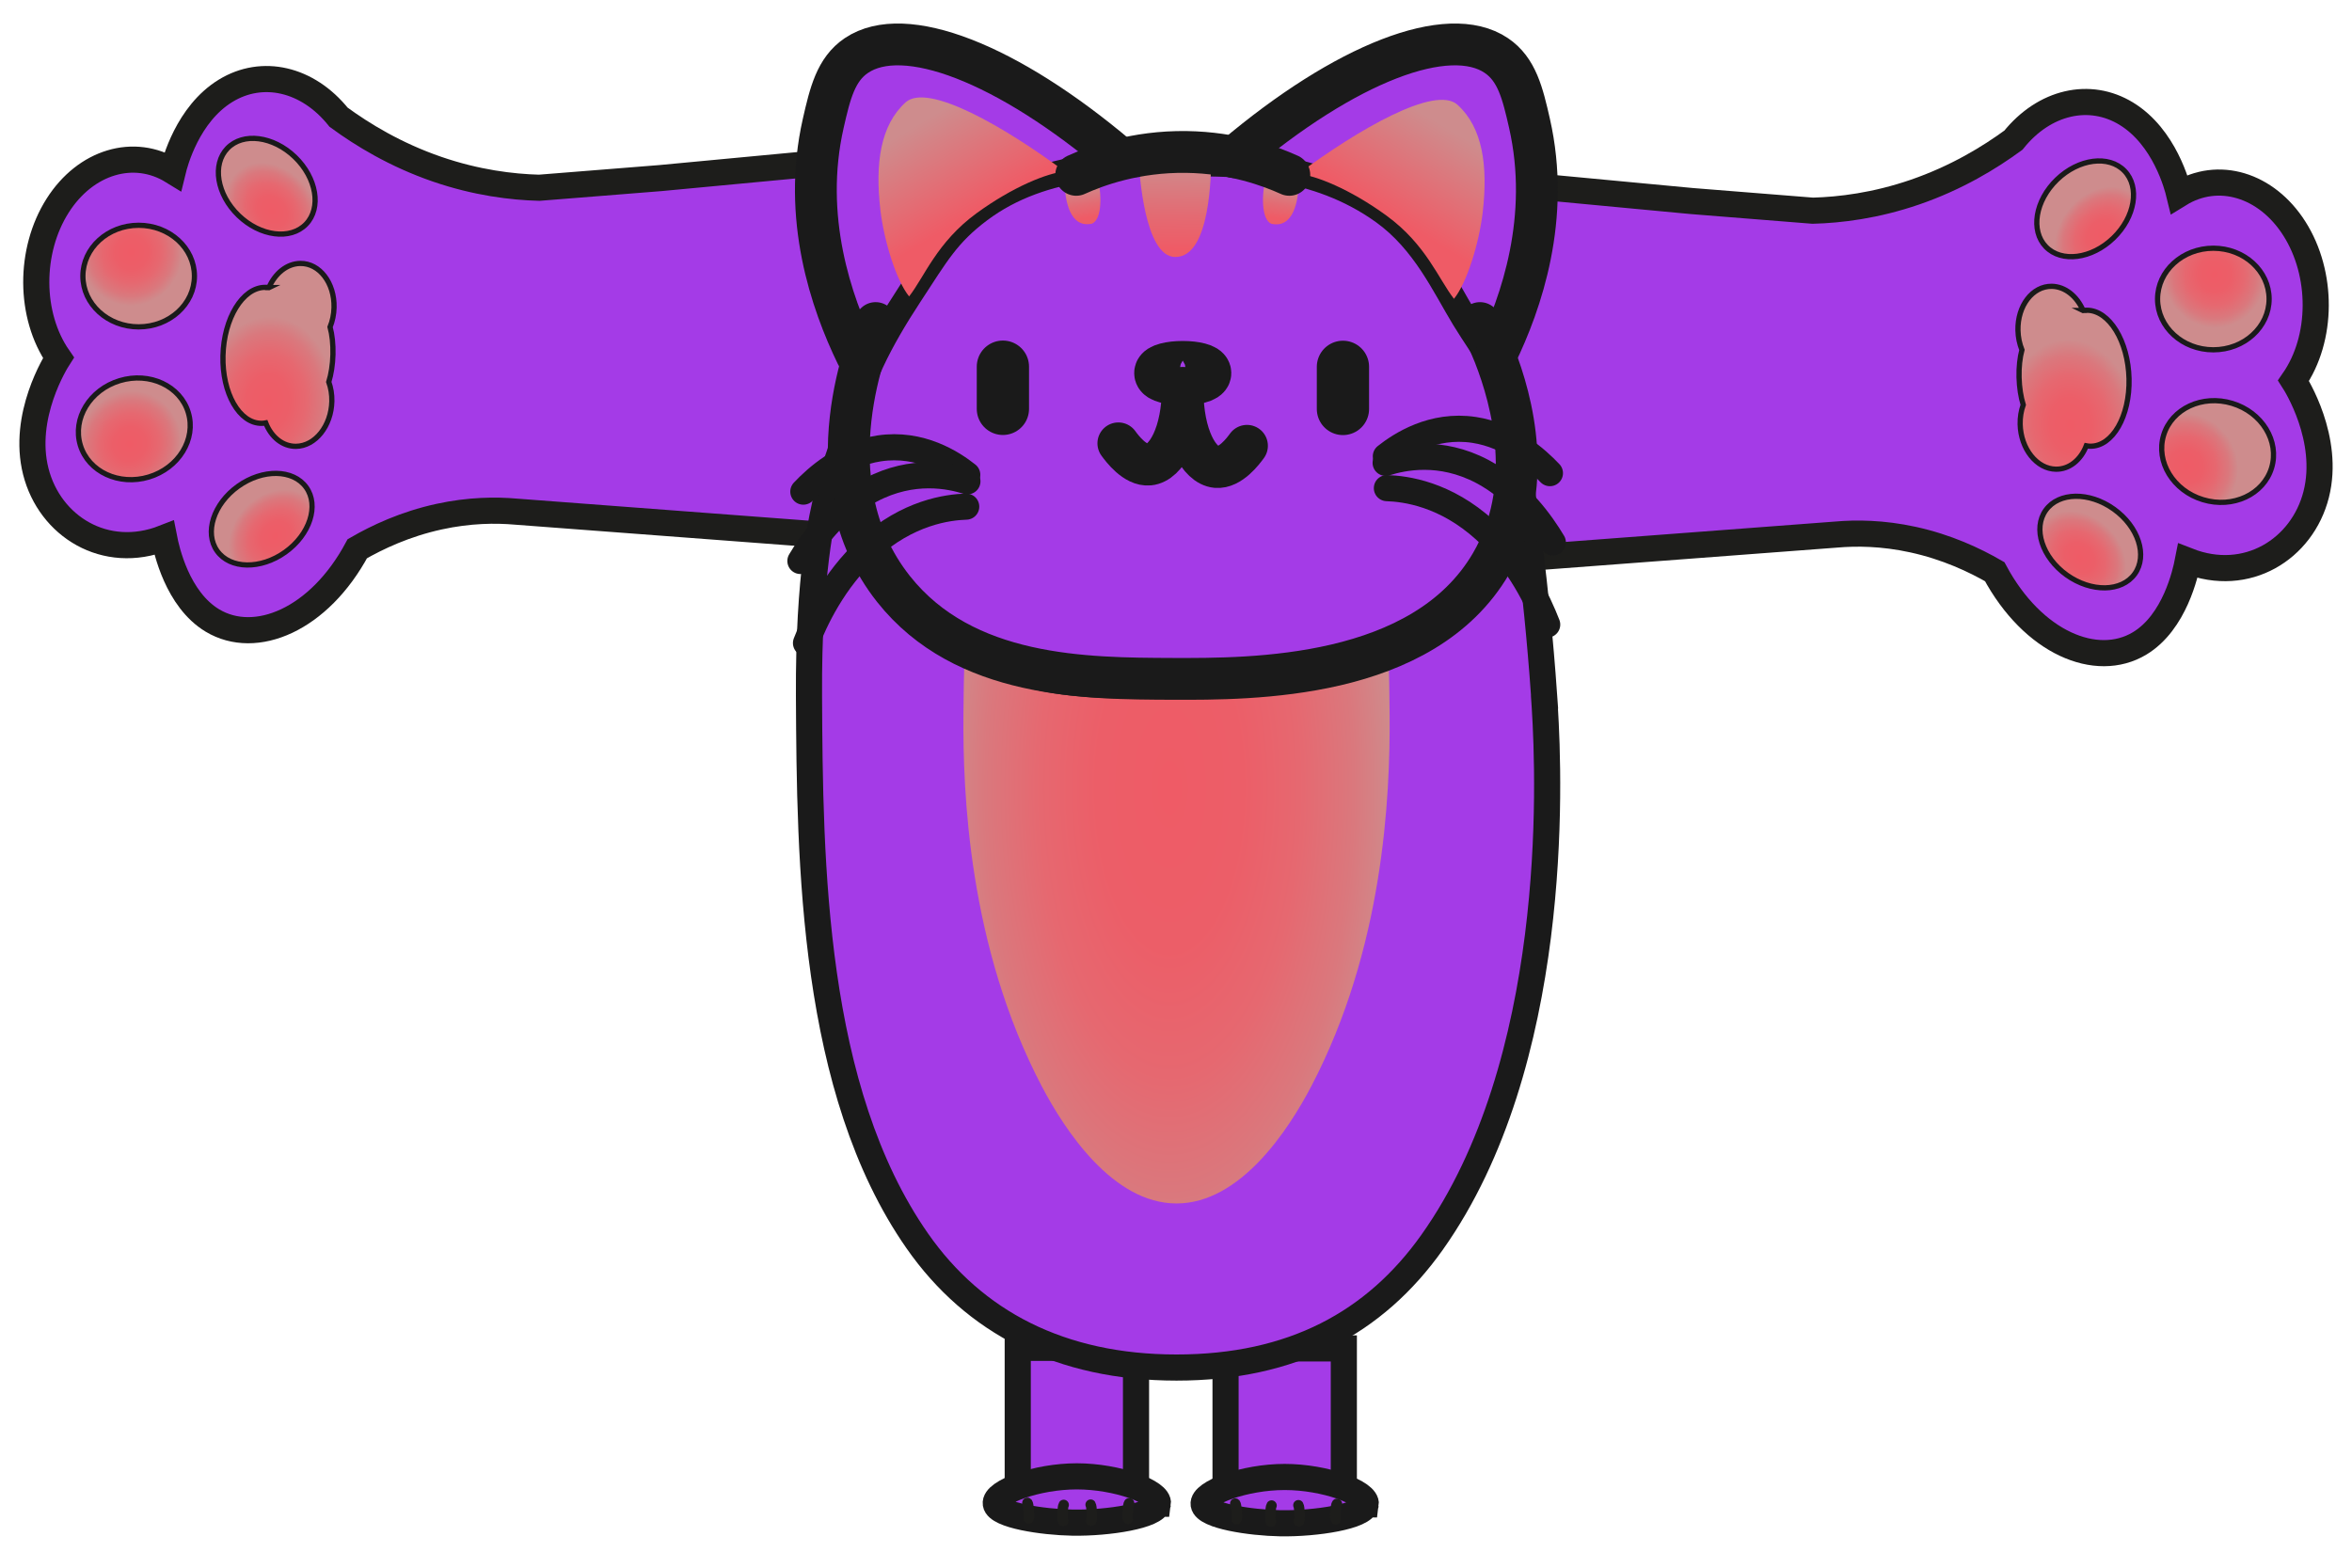 <?xml version="1.0" encoding="UTF-8"?><svg id="Calque_1" xmlns="http://www.w3.org/2000/svg" xmlns:xlink="http://www.w3.org/1999/xlink" viewBox="0 0 450 300"><defs><style>.cls-1{fill:url(#Dégradé_sans_nom_11-10);}.cls-1,.cls-2,.cls-3,.cls-4,.cls-5,.cls-6,.cls-7,.cls-8,.cls-9,.cls-10,.cls-11,.cls-12,.cls-13,.cls-14,.cls-15{stroke:#1a1a1a;}.cls-1,.cls-2,.cls-16,.cls-10,.cls-11,.cls-12,.cls-17,.cls-15{stroke-miterlimit:10;}.cls-2,.cls-16,.cls-15{stroke-width:5px;}.cls-2,.cls-18{fill:#a43be7;}.cls-3{fill:url(#Dégradé_sans_nom_11-7);stroke-miterlimit:10;stroke-width:1px;}.cls-4{fill:url(#Dégradé_sans_nom_11-4);}.cls-4,.cls-5{stroke-miterlimit:10;stroke-width:1px;}.cls-5{fill:url(#Dégradé_sans_nom_11-9);}.cls-6{fill:url(#Dégradé_sans_nom_11-2);stroke-miterlimit:10;stroke-width:1px;}.cls-7{fill:url(#Dégradé_sans_nom_11-6);}.cls-7,.cls-9{stroke-miterlimit:10;stroke-width:1px;}.cls-8{fill:#1a1a1a;}.cls-8,.cls-13{stroke-width:10px;}.cls-8,.cls-13,.cls-17,.cls-14,.cls-15{stroke-linecap:round;}.cls-8,.cls-13,.cls-14{stroke-linejoin:round;}.cls-19{fill:url(#Dégradé_sans_nom_11-11);}.cls-19,.cls-20,.cls-21,.cls-22,.cls-18,.cls-23,.cls-24{stroke-width:0px;}.cls-20{fill:url(#Dégradé_sans_nom_15-2);}.cls-21{fill:url(#Dégradé_sans_nom_16-3);}.cls-22{fill:url(#Dégradé_sans_nom_16-2);}.cls-16,.cls-13,.cls-17,.cls-14,.cls-15{fill:none;}.cls-16,.cls-17{stroke:#1d1d1b;}.cls-9{fill:url(#Dégradé_sans_nom_11);}.cls-10{fill:url(#Dégradé_sans_nom_11-5);}.cls-11{fill:url(#Dégradé_sans_nom_11-8);}.cls-12{fill:url(#Dégradé_sans_nom_11-3);}.cls-17{stroke-width:2px;}.cls-14{stroke-width:8px;}.cls-23{fill:url(#Dégradé_sans_nom_15);}.cls-24{fill:url(#Dégradé_sans_nom_16);}</style><radialGradient id="Dégradé_sans_nom_11" cx="693.68" cy="-1019.33" fx="693.68" fy="-1019.33" r="9.62" gradientTransform="translate(14.94 1491.34) rotate(-22.79) scale(1 1.11) skewX(-10.85)" gradientUnits="userSpaceOnUse"><stop offset="0" stop-color="#ef5b66"/><stop offset=".28" stop-color="#ec5e68"/><stop offset=".5" stop-color="#e66870"/><stop offset=".71" stop-color="#da787d"/><stop offset=".87" stop-color="#ce8c8d"/></radialGradient><radialGradient id="Dégradé_sans_nom_11-2" cx="982.53" cy="-876.7" fx="982.53" fy="-876.7" r="9.62" gradientTransform="translate(-485.74 1424.39) rotate(-16.31) scale(1.21 1.18) skewX(-3.1)" xlink:href="#Dégradé_sans_nom_11"/><radialGradient id="Dégradé_sans_nom_11-3" cx="1093.5" cy="-850.48" fx="1093.5" fy="-850.48" r="9.62" gradientTransform="translate(1500.55 1332.71) rotate(-93.57) scale(1.22 1.17) skewX(-.59)" xlink:href="#Dégradé_sans_nom_11"/><radialGradient id="Dégradé_sans_nom_11-4" cx="1566.63" cy="-708.99" fx="1566.63" fy="-708.99" r="9.62" gradientTransform="translate(601.5 1677.68) rotate(-67.4) scale(1 1.15) skewX(11.04)" xlink:href="#Dégradé_sans_nom_11"/><radialGradient id="Dégradé_sans_nom_11-5" cx="1145.01" cy="-1329.86" fx="1145.01" fy="-1329.86" r="21.11" gradientTransform="translate(1338.29 1110.94) rotate(-91.35) scale(.89 .69) skewX(-1.57)" xlink:href="#Dégradé_sans_nom_11"/><radialGradient id="Dégradé_sans_nom_11-6" cx="1285.13" cy="431.15" fx="1285.13" fy="431.15" r="9.62" gradientTransform="translate(25.7 1397.48) rotate(-67.21) scale(1 -1.11) skewX(-10.85)" xlink:href="#Dégradé_sans_nom_11"/><radialGradient id="Dégradé_sans_nom_11-7" cx="1066.53" cy="529.49" fx="1066.53" fy="529.49" r="9.62" gradientTransform="translate(270.96 1465.31) rotate(-73.69) scale(1.21 -1.18) skewX(-3.1)" xlink:href="#Dégradé_sans_nom_11"/><radialGradient id="Dégradé_sans_nom_11-8" cx="1033.14" cy="560.5" fx="1033.14" fy="560.5" r="9.62" gradientTransform="translate(601.61 1340.09) rotate(-86.43) scale(1.22 -1.17) skewX(-.59)" xlink:href="#Dégradé_sans_nom_11"/><radialGradient id="Dégradé_sans_nom_11-9" cx="783.76" cy="654.54" fx="783.76" fy="654.54" r="9.62" gradientTransform="translate(-503.91 1084.89) rotate(-22.6) scale(1 -1.15) skewX(11.04)" xlink:href="#Dégradé_sans_nom_11"/><radialGradient id="Dégradé_sans_nom_11-10" cx="1170.01" cy="844.62" fx="1170.01" fy="844.62" r="21.11" gradientTransform="translate(609.76 1111.08) rotate(-88.65) scale(.89 -.69) skewX(-1.57)" xlink:href="#Dégradé_sans_nom_11"/><radialGradient id="Dégradé_sans_nom_11-11" cx="-199.08" cy="23.54" fx="-199.08" fy="23.54" r="84.15" gradientTransform="translate(341.26 181.56) scale(.59 -1.31)" xlink:href="#Dégradé_sans_nom_11"/><linearGradient id="Dégradé_sans_nom_15" x1="186.36" y1="261.27" x2="174.25" y2="281.57" gradientTransform="translate(0 302) scale(1 -1)" gradientUnits="userSpaceOnUse"><stop offset="0" stop-color="#ef5b66"/><stop offset=".85" stop-color="#ce8c8d"/></linearGradient><linearGradient id="Dégradé_sans_nom_16" x1="224.61" y1="254.36" x2="224.84" y2="271" gradientTransform="translate(0 302) scale(1 -1)" gradientUnits="userSpaceOnUse"><stop offset="0" stop-color="#ef5b66"/><stop offset=".4" stop-color="#e36b73"/><stop offset="1" stop-color="#ce8c8d"/></linearGradient><linearGradient id="Dégradé_sans_nom_16-2" x1="207.92" y1="260.28" x2="206.93" y2="266.64" xlink:href="#Dégradé_sans_nom_16"/><linearGradient id="Dégradé_sans_nom_15-2" x1="1713.34" y1="260.81" x2="1701.24" y2="281.11" gradientTransform="translate(1979.1 302) rotate(-180)" xlink:href="#Dégradé_sans_nom_15"/><linearGradient id="Dégradé_sans_nom_16-3" x1="1858.22" y1="260.24" x2="1857.23" y2="266.61" gradientTransform="translate(2102.48 302) rotate(-180)" xlink:href="#Dégradé_sans_nom_16"/></defs><path class="cls-18" d="m274.24,108.12c12.7-8.29-.45-73.65-1.76-74.47,25.82,2.68,47.84,4.48,66.07,6.15,7.22.66,18.72,1.73,32.16-4.1,6.46-2.8,11.37-6.33,14.51-8.88,7.44-8.69,17.66-10.01,24.45-4.11,5.24,4.55,6.84,12,7.28,14.43,11.05-4.77,22.33,2.12,25.62,12.88,2.26,7.39.64,16.21-3.76,22.83.85,1.19,6.96,9.92,5.45,19.36-1.7,10.66-12.63,19.03-25.67,15.12-.44,3.63-1.82,11.05-6.58,15-7.42,6.17-20.84,2.02-30.38-12.93-3.65-1.73-9.3-4.07-16.34-5.58-10.19-2.18-18-1.48-21.77-1.16-14.14,1.22-38.23,2.92-69.3,5.45h0Z"/><ellipse class="cls-9" cx="399.93" cy="103.75" rx="7.75" ry="10.47" transform="translate(82.94 368.74) rotate(-54.44)"/><ellipse class="cls-6" cx="424.27" cy="86.4" rx="9.63" ry="10.79" transform="translate(218.88 467.56) rotate(-73.19)"/><ellipse class="cls-12" cx="423.47" cy="57.22" rx="10.67" ry="9.72"/><ellipse class="cls-4" cx="398.95" cy="39.96" rx="10.45" ry="7.77" transform="translate(84.21 288.35) rotate(-44)"/><path class="cls-10" d="m398.55,59.42c.25-.04.51-.06.77-.05,4.26.05,7.85,5.92,8.02,13.1s-3.15,12.97-7.41,12.92c-.26,0-.52-.03-.77-.08-1.05,2.69-3.23,4.51-5.79,4.48-3.68-.04-6.75-3.9-6.86-8.61-.03-1.33.19-2.59.59-3.71-.45-1.45-.75-3.28-.8-5.26s.16-3.8.55-5.25c-.45-1.13-.73-2.39-.76-3.73-.11-4.71,2.78-8.49,6.46-8.44,2.56.04,4.82,1.9,6,4.62h-.02Z"/><path class="cls-16" d="m272.48,33.65l51.18,4.82,23.18,1.85c5.21-.14,11.97-.95,19.56-3.56,7.95-2.74,14.26-6.6,18.82-9.94,5.92-7.38,14.6-9.35,21.61-5.06,7.31,4.47,9.73,13.81,10.11,15.38,7.45-4.6,16.7-1.8,22.03,6.6,5.5,8.65,5.46,21.01-.16,29.11.45.7,7.04,11.12,4.34,21.77-2.66,10.48-13.27,17.13-24.55,12.71-.44,2.26-2.51,11.75-9.24,15.8-8.24,4.95-20.41-.1-27.72-13.73-3.84-2.22-9.14-4.72-15.64-6.14-5.81-1.27-10.86-1.3-14.72-.96-25.69,1.94-51.36,3.88-77.05,5.82"/><path class="cls-18" d="m175.76,103.73c-12.7-8.29.45-73.65,1.76-74.47-25.82,2.68-47.84,4.48-66.07,6.15-7.22.66-18.72,1.73-32.16-4.1-6.46-2.8-11.37-6.33-14.51-8.88-7.44-8.69-17.66-10.01-24.45-4.11-5.24,4.55-6.84,12-7.28,14.43-11.05-4.77-22.33,2.12-25.62,12.88-2.26,7.39-.64,16.21,3.76,22.83-.85,1.19-6.96,9.92-5.45,19.36,1.7,10.66,12.63,19.03,25.67,15.12.44,3.63,1.82,11.05,6.58,15,7.42,6.17,20.84,2.02,30.38-12.93,3.65-1.73,9.3-4.07,16.34-5.58,10.19-2.18,18-1.48,21.77-1.16,14.14,1.22,38.23,2.92,69.3,5.45h0Z"/><ellipse class="cls-7" cx="50.07" cy="99.35" rx="10.47" ry="7.75" transform="translate(-48.44 47.65) rotate(-35.56)"/><ellipse class="cls-3" cx="25.69" cy="82.07" rx="10.79" ry="9.63" transform="translate(-22.63 10.93) rotate(-16.81)"/><ellipse class="cls-11" cx="26.53" cy="52.83" rx="10.67" ry="9.72"/><ellipse class="cls-5" cx="51.03" cy="35.64" rx="7.77" ry="10.45" transform="translate(-10.05 47.59) rotate(-46)"/><path class="cls-1" d="m51.45,55.04c-.25-.04-.51-.06-.77-.05-4.26.05-7.85,5.92-8.02,13.1-.17,7.18,3.15,12.97,7.41,12.92.26,0,.52-.03.77-.08,1.05,2.69,3.23,4.51,5.79,4.48,3.68-.04,6.75-3.9,6.86-8.61.03-1.33-.19-2.59-.59-3.71.45-1.45.75-3.28.8-5.26s-.16-3.8-.55-5.25c.45-1.13.73-2.39.76-3.73.11-4.71-2.78-8.49-6.46-8.44-2.56.04-4.82,1.9-6,4.62h.02Z"/><path class="cls-16" d="m177.52,29.26l-51.18,4.82-23.18,1.85c-5.21-.14-11.97-.95-19.56-3.56-7.95-2.74-14.26-6.6-18.82-9.94-5.92-7.38-14.6-9.35-21.61-5.06-7.31,4.47-9.73,13.81-10.11,15.38-7.45-4.6-16.7-1.8-22.03,6.6-5.5,8.65-5.46,21.01.16,29.11-.45.7-7.04,11.12-4.34,21.77,2.66,10.48,13.27,17.13,24.55,12.71.44,2.26,2.51,11.75,9.24,15.8,8.24,4.95,20.41-.1,27.72-13.73,3.84-2.22,9.14-4.72,15.64-6.14,5.81-1.27,10.86-1.3,14.72-.96,25.69,1.94,51.36,3.88,77.05,5.82"/><rect class="cls-2" x="194.72" y="257.93" width="22.63" height="31.48"/><path class="cls-2" d="m221.54,287.77c-.35,2.28-9.5,3.72-16.3,3.61-5.85-.1-14.37-1.42-14.72-3.61-.35-2.23,7.8-5.25,15.51-5.25s15.85,3,15.51,5.25Z"/><path class="cls-17" d="m196.57,287.6c.22.13.42,2.86.26,2.98"/><path class="cls-17" d="m216.03,287.67c-.22.13-.42,2.86-.26,2.98"/><path class="cls-17" d="m208.67,287.94c.23.34.31,2.77.12,3.09"/><path class="cls-17" d="m203.51,287.99c-.23.34-.31,2.77-.12,3.09"/><rect class="cls-2" x="234.48" y="258.04" width="22.63" height="31.48"/><path class="cls-2" d="m261.31,287.89c-.35,2.28-9.5,3.72-16.3,3.61-5.85-.1-14.37-1.42-14.72-3.61-.35-2.23,7.8-5.25,15.51-5.25s15.85,3,15.51,5.25Z"/><path class="cls-17" d="m236.34,287.73c.22.13.42,2.86.26,2.98"/><path class="cls-17" d="m255.79,287.79c-.22.13-.42,2.86-.26,2.98"/><path class="cls-17" d="m248.42,288.05c.23.34.31,2.77.12,3.09"/><path class="cls-17" d="m243.28,288.11c-.23.34-.31,2.77-.12,3.09"/><path class="cls-2" d="m295.41,133.12c.07,1.01.14,1.92.15,2.24.91,14.46,2.8,68.07-21.59,102.41-10.92,15.37-26.7,23.93-48.87,23.93s-38.75-8.68-49.61-24.25c-20.15-28.9-20.55-72.35-20.71-104.33-.12-23.06,2.51-34.44,3.55-38.55,4.71-18.66,12.13-26.42,27.18-48.02,11.08-15.91,31.42,2.76,40.07,2.3,7.45-.39,35.53-14.42,41.48-4.15,16.17,27.94,21.97,36.44,23.64,46.17.59,3.42,3.19,20.25,4.73,42.24h-.02Z"/><path class="cls-19" d="m225.1,230.3c-12.21,0-21.39-14.06-25.79-22.44-14.07-26.87-15.09-56.36-14.98-71.03.09-12.36.4-55.24,15.36-63.67,6.18-3.48,8.83,2.33,24.82,2.45,16.59.12,19.56-6.08,26-2.45,14.94,8.42,15.27,50.92,15.36,63.67.12,15.78-1.18,44.65-14.98,71.03-4.39,8.38-13.57,22.44-25.79,22.44h0Z"/><polygon class="cls-18" points="164.66 70.17 154.88 38.18 162.36 11.84 173.15 8.5 198.79 18.77 215.31 33.46 164.66 70.17"/><polygon class="cls-18" points="285.71 71.07 295.49 39.06 288 12.73 277.21 9.39 251.57 19.67 235.05 34.35 285.71 71.07"/><path class="cls-2" d="m289.81,81.2c.12.9,2.41,20.35-11.33,35.01-13.39,14.29-33.16,14.61-52.19,14.92-17.28.27-31.78.51-44.97-9.4-12.31-9.25-20.98-25.45-18.54-40.53,1.26-7.78,5.43-15.98,11.33-24.96,5.03-7.67,7.1-11.45,13.22-16.05,12.5-9.41,28.56-8.85,38.97-8.92,10.42-.06,25.4-.16,38.45,9.24,7.84,5.65,11.6,14.1,15.45,20.43,3.96,6.5,8.45,11.54,9.62,20.26h0Z"/><path class="cls-23" d="m203.72,32.81c-11.38-8.43-26.21-17.09-30.47-13.21-4.81,4.38-5.84,11.67-4.81,20.58.7,6,3.09,13.62,5.5,16.54,2.92-3.73,5.32-10.37,12.87-15.89,7-5.11,13.63-7.73,16.9-8.02h0Z"/><path class="cls-24" d="m217.88,31.43c.16,1.35,1.03,17.68,6.95,17.75,6.95.08,6.76-16.62,6.95-17.91"/><path class="cls-22" d="m203.72,35.41c.08,2.84.94,8.35,5.23,7.38,1.89-.81,1.99-5.68.86-9.4"/><path class="cls-20" d="m248.4,33.27c11.38-8.43,26.21-17.09,30.47-13.21,4.81,4.38,5.84,11.67,4.81,20.58-.7,6-3.09,13.62-5.5,16.54-2.92-3.73-5.32-10.37-12.87-15.89-7-5.11-13.63-7.73-16.9-8.02h0Z"/><path class="cls-21" d="m248.46,35.44c-.08,2.84-.94,8.35-5.23,7.38-1.89-.81-1.99-5.68-.86-9.4"/><path class="cls-14" d="m167.53,61.82c-.83,1.85-13.08,30.07,3.43,50.9,13.52,17.05,36.77,17.13,53.38,17.19,15.2.05,47.95.16,60.93-22.05,8.47-14.5,4.16-31.02.64-39.96-1.19-3-2.27-5.16-2.75-6.08"/><path class="cls-14" d="m236.16,30.07c21.3-18.03,40.96-25.63,50.12-19.45,3.94,2.65,5.05,7.25,6.35,12.97,4.1,18.04-1.55,34.34-6.4,44.34"/><path class="cls-14" d="m213.98,30.07c-21.3-18.03-40.96-25.63-50.12-19.45-3.94,2.65-5.05,7.25-6.35,12.97-4.1,18.04,1.55,34.34,6.4,44.34"/><path class="cls-14" d="m205.91,33.46c3.79-1.72,11.29-4.52,21.11-4.38,9.03.13,15.93,2.69,19.66,4.38"/><ellipse class="cls-8" cx="226.29" cy="71.39" rx="4.29" ry="1.14"/><path class="cls-14" d="m226.29,74.27c0,8.6-3.12,14.32-6.44,14.63-2.7.25-5.19-3.11-5.88-4.06"/><path class="cls-14" d="m226.26,74.74c0,8.6,3.12,14.32,6.44,14.63,2.7.25,5.19-3.11,5.88-4.06"/><line class="cls-13" x1="191.88" y1="70.17" x2="191.88" y2="78.24"/><line class="cls-13" x1="256.94" y1="70.2" x2="256.94" y2="78.26"/><path class="cls-15" d="m153.7,94.08c2.54-2.7,7.59-7.22,14.49-8.27,7.97-1.21,14.11,2.86,16.87,5.05"/><path class="cls-15" d="m153.14,107.35c2.14-3.58,6.52-9.9,13.48-13.59,8.05-4.25,15.19-2.69,18.47-1.65"/><path class="cls-15" d="m154.21,123.06c1.66-4.27,5.22-12,11.85-18.05,7.66-6.98,15.26-7.94,18.8-8.06"/><path class="cls-15" d="m296.54,90.54c-2.55-2.7-7.6-7.22-14.5-8.27-7.98-1.21-14.12,2.86-16.89,5.05"/><path class="cls-15" d="m297.1,103.81c-2.14-3.58-6.52-9.9-13.5-13.59-8.06-4.25-15.2-2.69-18.49-1.65"/><path class="cls-15" d="m296.02,119.52c-1.67-4.27-5.22-12-11.86-18.05-7.66-6.98-15.27-7.94-18.81-8.06"/></svg>